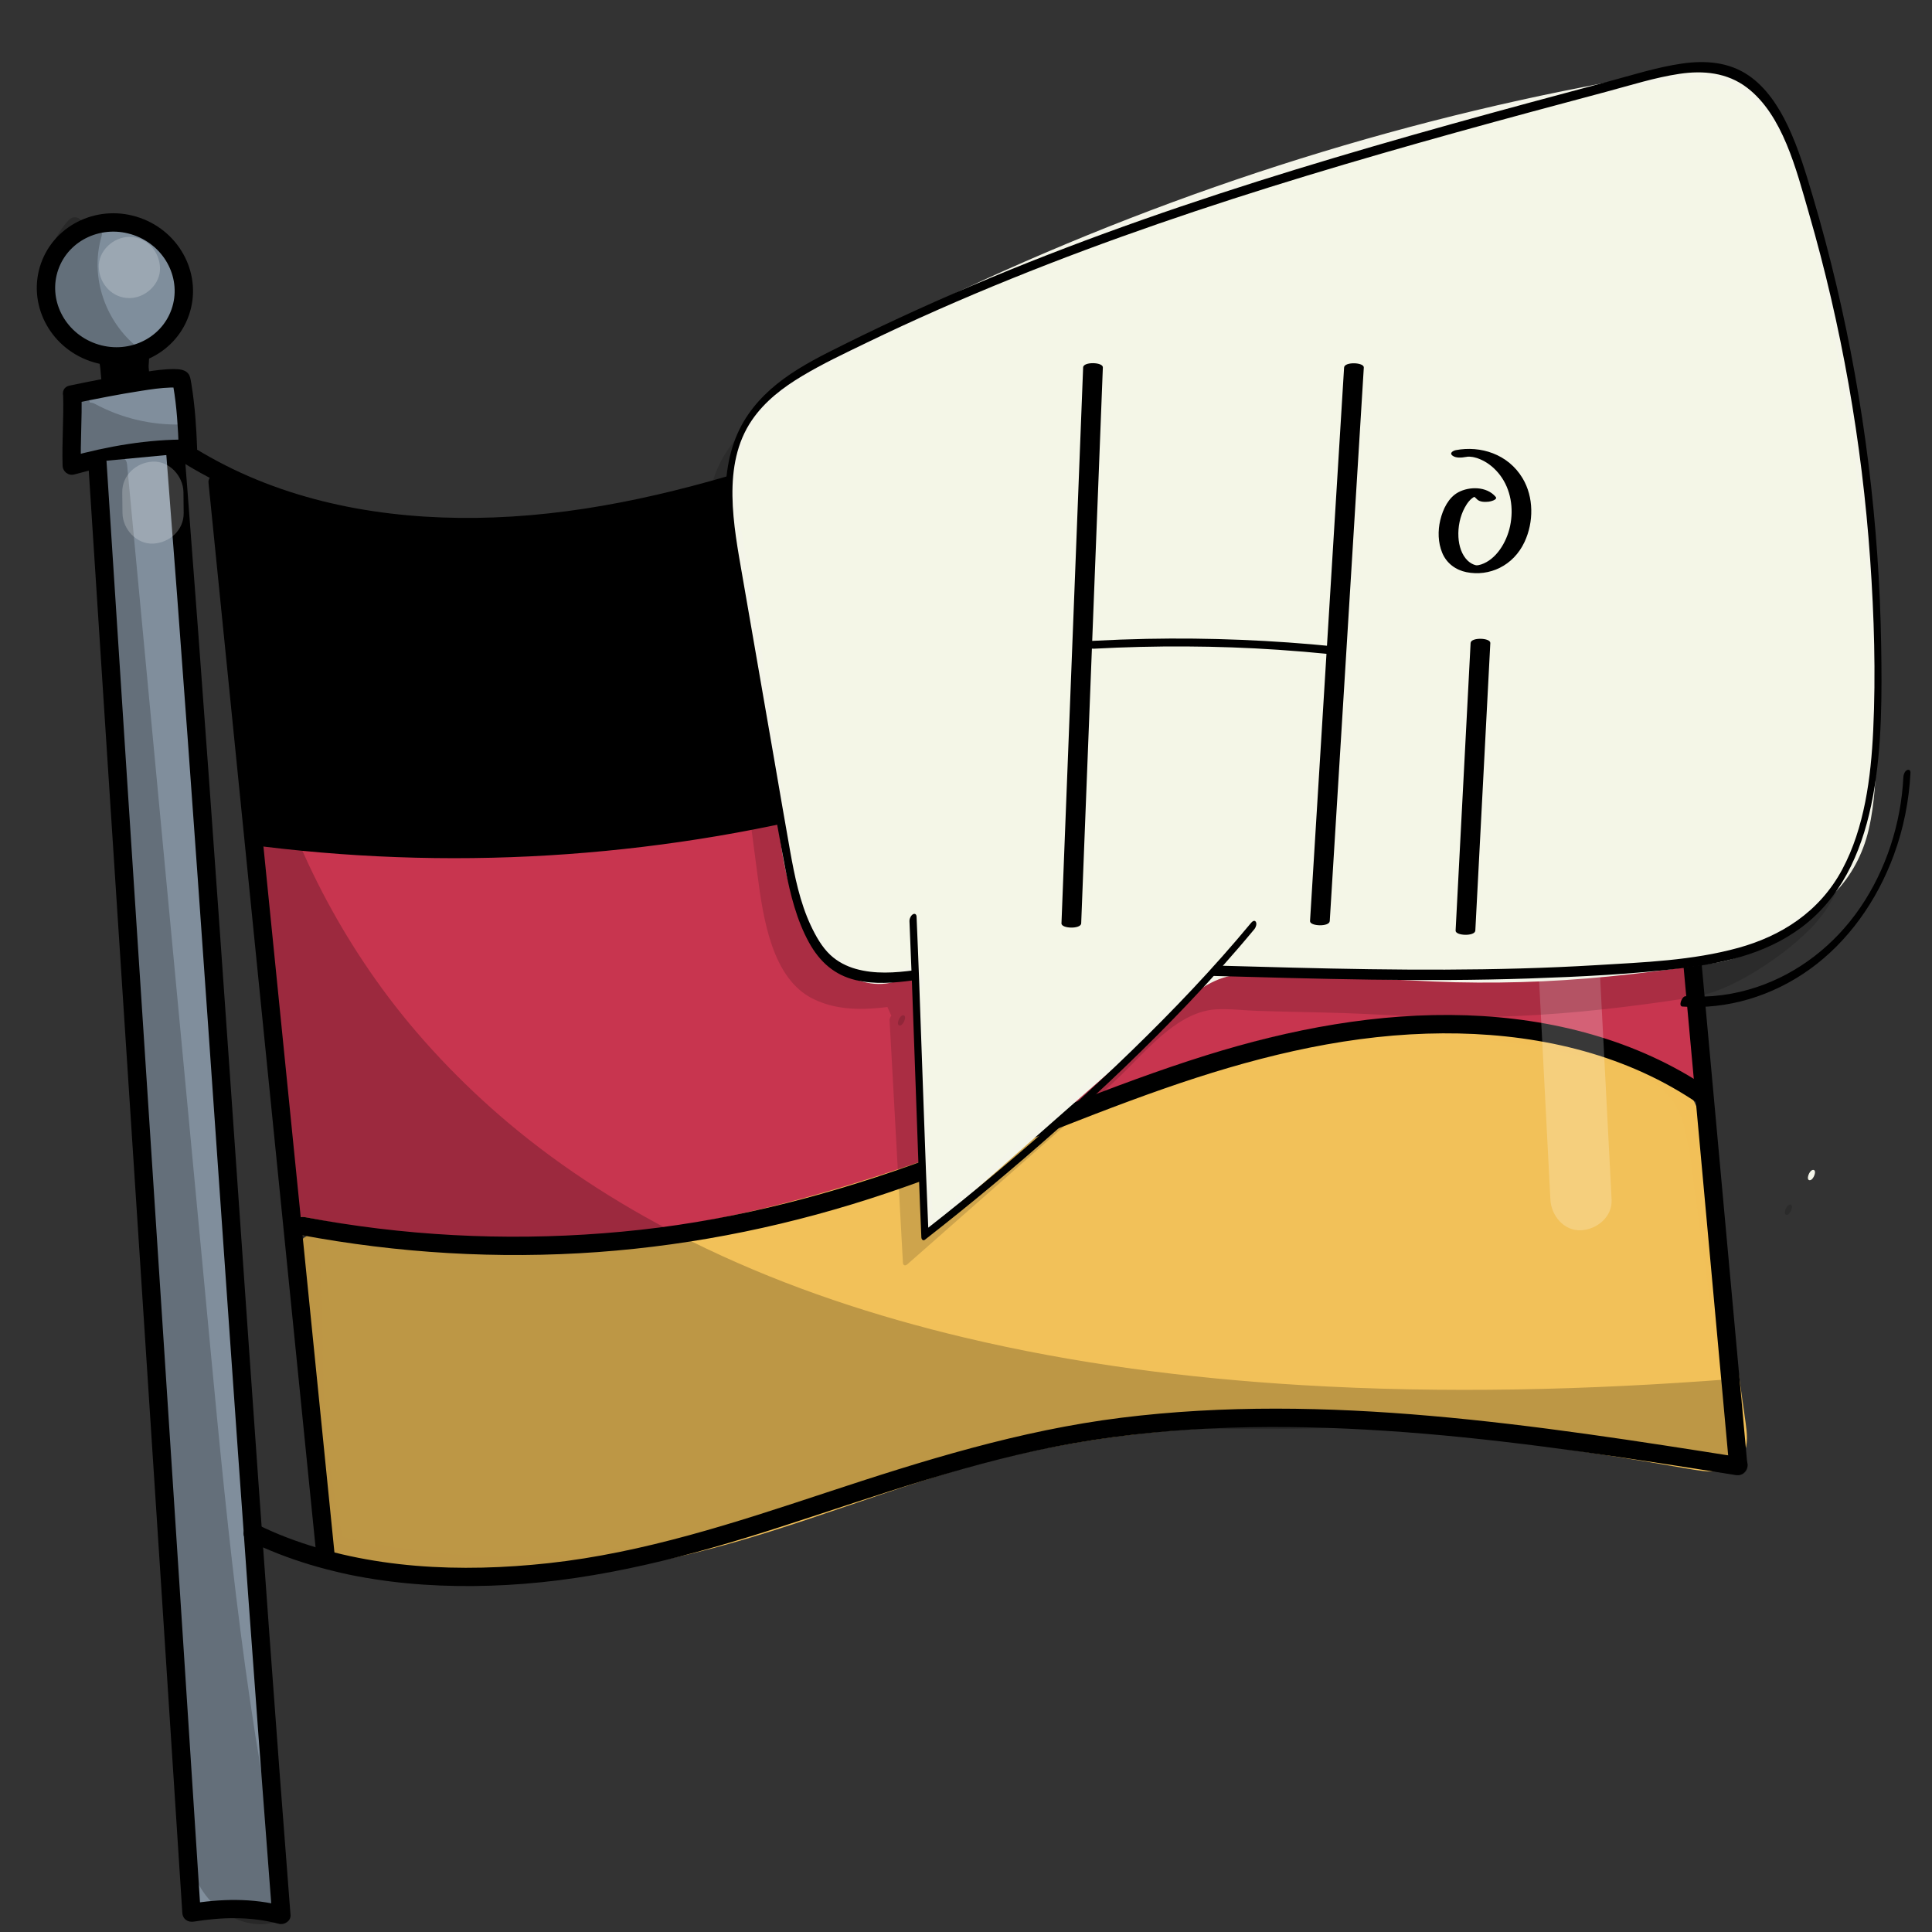 <?xml version="1.0" encoding="utf-8"?>
<!-- Generator: Adobe Adobe Illustrator 24.2.0, SVG Export Plug-In . SVG Version: 6.00 Build 0)  -->
<svg version="1.1" xmlns="http://www.w3.org/2000/svg" xmlns:xlink="http://www.w3.org/1999/xlink" x="0px" y="0px"
	 viewBox="0 0 1700.79 1700.79" style="enable-background:new 0 0 1700.79 1700.79;" xml:space="preserve">
<rect x="0" y="0" width="1700.79" height="1700.79" fill="#333333" stroke="none"/>
<style type="text/css">
	.st0{fill:#C8354F;}
	.st1{fill:#F2C159;}
	.st2{fill:#F2C058;}
	.st3{fill:#808E9C;}
	.st4{fill:#7F8E9C;stroke:#000000;stroke-width:16.166;stroke-miterlimit:10;}
	.st5{opacity:0.22;}
	.st6{fill:#FFFFFF;}
	.st7{opacity:0.149;}
	.st8{fill:#F4F5E9;}
	.st9{fill:#F4F6E7;}
</style>
<g id="Ebene_10">
</g>
<g id="Ebene_4">
</g>
<g id="Ebene_5">
</g>
<g id="Ebene_9">
</g>
<g id="Ebene_6">
</g>
<g id="Ebene_7">
	<g>
		<g>
			<path d="M204.87,432.16c7.41,90.17,14.83,180.34,22.24,270.52c0.75,9.08,1.83,18.94,8.18,25.66c6.6,6.99,16.98,8.57,26.5,9.63
				c187.2,20.98,377.76,4.4,556.68-48.44c105.18-31.07,206.56-74.54,314.28-96.4c107.72-21.86,226.26-19.98,322.79,35.37
				c-4.81-77.85-9.63-155.71-14.44-233.56c-0.99-16.05-2.24-32.9-11-46.61c-11.06-17.31-31.68-25.95-51.31-32.22
				c-128.44-41.02-267.49-24.94-396.23,9.2s-252.03,85.7-381.77,116.24s-270.76,38.75-395.52-12.7"/>
			<g>
				<path d="M196.78,432.16c4.52,55.01,9.05,110.03,13.57,165.04c2.24,27.3,4.49,54.6,6.73,81.9c1.67,20.28-0.8,49.83,20.5,60.93
					c9.62,5.01,20.7,5.67,31.29,6.8c13.37,1.43,26.77,2.67,40.18,3.72c26,2.04,52.06,3.35,78.14,3.95
					c52.05,1.2,104.18-0.46,156.05-4.98c103.73-9.03,206.19-29.45,305.47-60.79c98.42-31.06,194.69-70.74,296.51-89.82
					c90.68-16.99,189.38-16.94,275.11,20.86c10.65,4.69,21.02,9.96,31.13,15.71c5.06,2.88,12.55-0.7,12.16-6.98
					c-3.38-54.66-6.76-109.33-10.14-163.99c-1.67-27.02-2.6-54.21-5.16-81.17c-2.19-23.08-9.53-43.13-28.75-57.2
					c-17.86-13.07-40.93-19.08-62-24.65c-24.45-6.46-49.38-10.95-74.49-13.88c-50.81-5.93-102.25-4.83-153.02,0.94
					c-102.83,11.69-201.72,42.46-299.58,74.92c-97.97,32.5-196.11,66.73-298.26,83.62c-96.09,15.89-196.8,16.54-290.3-13.45
					c-11.67-3.74-23.16-7.97-34.5-12.61c-4.07-1.67-8.84,1.81-9.94,5.65c-1.33,4.62,1.63,8.3,5.65,9.94
					c89.89,36.81,189.03,43.37,284.82,32.78c100.42-11.1,197.16-40.75,292.73-72.35c96.83-32.02,193.54-66.09,294.21-84.16
					c98.61-17.7,201.93-20.08,298.44,9.96c18.76,5.84,40.47,13.36,50.91,31.36c5.84,10.07,7.42,21.94,8.3,33.36
					c1.02,13.21,1.68,26.45,2.5,39.67c3.33,53.83,6.66,107.67,9.99,161.5c0.82,13.25,1.64,26.5,2.46,39.75
					c4.05-2.33,8.11-4.65,12.16-6.98c-81.03-46.11-177-56.04-268.39-45.73c-100.13,11.29-195.08,46.37-289.9,78.59
					c-48.63,16.52-97.57,31.99-147.47,44.22c-50.05,12.26-100.8,21.81-151.91,28.41c-102.52,13.25-206.5,15.25-309.45,5.98
					c-11.89-1.07-24.01-1.79-35.78-3.79c-10.58-1.8-17.82-5.76-20.24-16.75c-2.63-11.97-2.52-24.88-3.52-37.07
					c-1.09-13.24-2.18-26.47-3.26-39.71c-4.49-54.6-8.98-109.2-13.47-163.8c-1.09-13.24-2.18-26.47-3.26-39.71
					C212.1,421.86,195.93,421.77,196.78,432.16L196.78,432.16z"/>
			</g>
		</g>
		<g>
			<path class="st0" d="M237.63,757.61c8.59,138.11,20.24,305.01,28.41,312.05c7.36,6.33,32.01,10.48,41.65,11.14
				c157.04,10.8,245.48,25.25,449.65-39.23c121.03-38.23,238.06-88.06,361.21-119.49c123.16-31.43,262.9-34.87,372.02,33.66
				c-12.89-88.61-14.94-271.88-34.74-299.53c-21.86-30.53-144.06-117.02-453.82-10.68c-106.63,36.61-214.26,52.9-324.56,77.7
				C532.1,755.92,400.7,765.4,237.5,745.53"/>
			<g>
				<path class="st0" d="M229.55,757.61c3.54,56.89,7.23,113.77,11.6,170.6c3.17,41.25,5.89,82.82,12.14,123.74
					c1.15,7.56,1.69,18.56,7.81,24.03c7.61,6.8,20.29,8.88,29.96,10.65c10.31,1.89,20.67,2.52,31.11,3.27
					c44.36,3.17,88.71,7.04,133.19,8.13c43.89,1.08,87.66-1.19,131.14-7.35c55.52-7.87,110.03-21.81,163.55-38.36
					c124.33-38.45,244.36-90.29,370.66-122.44c106.9-27.21,227.4-34.47,329.79,13.27c12.4,5.78,24.4,12.33,36,19.57
					c6.62,4.13,12.81-2.67,11.87-9.13c-6.91-47.89-9.15-96.5-12.6-144.72c-3.16-44.09-4.79-89.56-14.37-132.85
					c-2.26-10.21-5.19-20.07-11.93-28.22c-4.24-5.12-9.22-9.59-14.44-13.68c-18.05-14.17-39.08-24.06-60.78-31.29
					c-82.75-27.55-175.58-18.27-259.21-0.38c-33.63,7.2-66.84,16.32-99.6,26.8c-35.19,11.26-70,23.15-105.76,32.58
					c-72.11,19.01-145.56,32.23-218.42,47.91c-66.94,14.4-133.57,27.87-201.9,33.77c-68.79,5.94-137.98,5.44-206.76-0.36
					c-18.41-1.55-36.78-3.48-55.11-5.7c-4.37-0.53-8.04,4.09-8.08,8.08c-0.05,4.8,3.77,7.56,8.08,8.08
					c70.2,8.49,140.96,12.3,211.64,9.3c66.55-2.83,132.73-11.66,197.99-24.92c35.2-7.15,70.2-15.26,105.39-22.5
					c35.68-7.34,71.4-14.5,106.95-22.46c35.93-8.05,71.7-16.93,106.96-27.56c35.3-10.64,69.9-23.35,105.44-33.24
					c54.98-15.3,111.45-26.58,168.55-29.43c38.68-1.93,77.91-0.14,115.7,8.86c24.75,5.89,46.56,13.72,67.8,27.2
					c1.91,1.21,3.8,2.47,5.65,3.76c0.76,0.53,1.52,1.07,2.27,1.62c0.56,0.41,3.69,2.81,1.77,1.3c2.84,2.23,5.61,4.56,8.23,7.06
					c2.12,2.02,4.07,4.17,6,6.37c0.27,0.3,1.63,2.06,0.58,0.69c-1.04-1.36,0.24,0.28,0.44,0.62c0.52,0.87,1.07,1.71,1.57,2.59
					c0.19,0.33,0.33,0.68,0.51,1.01c1.03,2-0.11-0.45,0.42,0.91c5.36,13.64,7.26,28.9,9.17,43.33c3.04,23,4.95,46.15,6.75,69.27
					c3.87,49.76,6.45,99.66,11.66,149.31c1.09,10.42,2.35,20.81,3.84,31.18c3.96-3.04,7.92-6.09,11.87-9.13
					c-96.3-60.04-214.87-65.48-324.01-46.2c-60.34,10.66-119.26,29.18-177.23,48.69c-60.86,20.48-120.99,43.06-181.74,63.88
					c-100.96,34.59-204.32,63.91-311.66,66.75c-42.52,1.13-85-1.41-127.39-4.45c-22.67-1.63-45.53-2.59-68.12-4.99
					c-9.63-1.02-20.1-2.82-29.05-6.62c-1.2-0.51-2.62-1.56-3.69-1.86c-0.74-0.21,1.68,1.94,0.52,0.58
					c-0.01-0.01,0.53,2.03,0.06,0.05c-0.22-0.9-0.54-1.78-0.78-2.67c-3-11.46-4.04-23.32-5.37-35c-2.4-21.04-4.28-42.13-6.04-63.23
					c-4.58-54.67-8.27-109.42-11.79-164.17c-0.9-13.96-1.78-27.93-2.65-41.9C245.07,747.28,228.9,747.21,229.55,757.61
					L229.55,757.61z"/>
			</g>
		</g>
		<g>
			<path class="st1" d="M273.09,1095.88c6.56,88.48-4.42,147.75,21.81,263.76c90.89,22.22,186.19,24.86,277.28,7.68
				c106.01-20,204.61-66.03,309.14-92.07c198.43-49.42,409.29-24.95,612.66,10.92c10.7,1.89,23.36,3.22,30.67-4.52
				c6.5-6.89,5.57-17.73,4.24-27.2c-11.17-79.29-22.34-158.59-33.51-237.88c-2.61-18.55-5.59-38.01-16.99-53.16
				c-12.66-16.82-33.45-25.34-53.47-31.97c-120.06-39.76-249.56-32.65-367.34,8.21C921.11,987,788.22,1048.73,646.31,1078.1
				c-139.29,28.83-253.22,26.59-380.16,1.16"/>
			<g>
				<path class="st2" d="M265.01,1095.88c4.77,65.34,0.87,130.9,9.52,196.01c3.12,23.49,7.39,46.78,12.58,69.9
					c0.59,2.65,3.03,5.01,5.65,5.65c92.82,22.51,190.05,25.29,283.88,7.24c92.11-17.72,178.74-54.9,268.45-81.18
					c91.38-26.78,185.86-37.99,280.95-38c96.32,0,192.36,10.59,287.43,25.4c23.79,3.71,47.54,7.68,71.27,11.83
					c17.48,3.06,41.6,7.58,50.49-12.81c3.83-8.79,2.73-18.38,1.46-27.61c-1.71-12.39-3.49-24.78-5.24-37.17
					c-3.49-24.78-6.98-49.56-10.47-74.34c-3.49-24.78-6.98-49.56-10.47-74.34c-3.31-23.51-5.65-47.42-10.36-70.7
					c-4.17-20.58-13.06-38.85-30.09-51.69c-16.43-12.4-36.89-18.79-56.37-24.65c-88.58-26.64-183.27-28.58-273.72-10.58
					c-45.81,9.12-89.64,24.39-133.36,40.53c-44.34,16.36-88.35,33.62-132.61,50.21c-89.11,33.39-179.42,63.26-273.53,78.88
					c-88.61,14.71-178.78,16.4-267.78,4c-21.57-3.01-43.03-6.74-64.39-11c-10.16-2.03-14.51,13.55-4.3,15.59
					c85.61,17.07,172.68,24.3,259.82,17.14c92.69-7.61,183.15-29.41,271.1-59.11c87.67-29.61,173.02-65.57,260.36-96.09
					c85.48-29.86,176.49-42.72,266.72-32.17c22.64,2.65,45.12,6.9,67.2,12.56c20.32,5.21,41.66,10.8,60.26,20.73
					c8.31,4.44,16.14,9.98,22,17.46c6.44,8.22,9.88,18.32,12.2,28.37c5.1,22.03,7.05,45,10.2,67.38
					c6.86,48.73,13.73,97.47,20.59,146.2c1.69,11.98,3.37,23.95,5.06,35.93c1.16,8.27,4.86,20.68,0.66,28.62
					c-3.97,7.51-15.39,5.71-22.25,4.62c-11.68-1.85-23.31-4.07-34.97-6.04c-92.89-15.68-186.54-28.34-280.75-32.16
					c-92.9-3.77-186.56,1.31-277.59,21.04c-89.87,19.48-174.76,55.6-262.99,80.77c-44.72,12.76-90.24,22.18-136.63,25.96
					c-46.42,3.78-93.28,2.63-139.45-3.48c-23.05-3.05-45.9-7.46-68.49-12.94c1.88,1.88,3.76,3.76,5.65,5.65
					c-8.43-37.53-14.3-75.5-16.74-113.9c-1.97-30.98-1.83-62.02-2.42-93.05c-0.35-18.24-1.03-36.47-2.36-54.66
					C280.42,1085.56,264.25,1085.48,265.01,1095.88L265.01,1095.88z"/>
			</g>
		</g>
		<g>
			<path class="st3" d="M63.65,347.57c0.5,14.71-0.96,47.61-0.46,62.32c33.16-9.1,65.77-15.31,102.29-14.86
				c-1.4-40.83-5.87-60.8-5.87-60.8s0.72-7.15-96.26,13.02"/>
			<g>
				<path d="M55.56,347.57c0.64,20.77-1.1,41.55-0.46,62.32c0.16,5.23,5.04,9.21,10.23,7.79c32.81-8.96,66.04-14.88,100.14-14.57
					c4.26,0.04,8.24-3.74,8.08-8.08c-0.68-18.95-1.98-37.95-5.01-56.68c-0.25-1.57-0.5-3.14-0.83-4.7c-0.2-0.99-0.67-3.71-0.03,0.58
					c-0.36-2.39-0.76-4.24-2.57-6.01c-3.02-2.96-7.62-3.23-11.59-3.29c-8.59-0.12-17.26,1.22-25.74,2.4
					c-22.35,3.11-44.52,7.56-66.6,12.14c-10.18,2.11-5.87,17.7,4.3,15.59c19.55-4.06,39.15-7.95,58.89-11
					c8.66-1.34,16.81-2.62,26.32-2.92c1.92-0.06,3.84,0.16,5.74,0.11c1.4-0.03-2.57-0.66-0.47-0.03c1.35,0.41,0.46,0.31-0.95-0.49
					c-2.09-1.18-2.48-3.56-3.49-6.49c0.6,1.74,0.73,4.33,1.05,6.16c3.01,17.22,4.16,36.26,4.82,54.64c2.69-2.69,5.39-5.39,8.08-8.08
					c-35.46-0.32-70.32,5.83-104.44,15.15c3.41,2.6,6.82,5.2,10.23,7.79c-0.64-20.77,1.1-41.55,0.46-62.32
					C71.41,337.19,55.24,337.15,55.56,347.57L55.56,347.57z"/>
			</g>
		</g>
		<g>
			<path class="st3" d="M85.71,406.34c27.24,423.33,55.64,854.18,82.88,1277.51c26.8-4.36,49.92-5.91,79.1,1.96
				c-33.09-422.61-60.12-863.36-93.21-1285.97"/>
			<g>
				<path d="M77.62,406.34c10.7,166.32,21.51,332.64,32.33,498.95c10.81,165.97,21.63,331.95,32.4,497.92
					c6.07,93.54,12.12,187.09,18.14,280.63c0.36,5.66,4.85,8.66,10.23,7.79c25.28-4.06,49.88-4.58,74.8,1.96
					c4.74,1.24,10.65-2.43,10.23-7.79c-6.49-82.89-12.7-165.8-18.74-248.73c-6.13-84.16-12.09-168.33-17.98-252.5
					c-5.89-84.05-11.71-168.11-17.59-252.16c-5.86-83.82-11.76-167.65-17.82-251.46c-6.04-83.47-12.23-166.93-18.69-250.38
					c-0.79-10.25-1.59-20.5-2.39-30.74c-0.81-10.3-16.98-10.39-16.17,0c6.49,82.89,12.7,165.8,18.74,248.73
					c6.13,84.16,12.09,168.33,17.98,252.5c5.89,84.05,11.71,168.11,17.59,252.16c5.86,83.82,11.76,167.65,17.82,251.46
					c6.04,83.47,12.23,166.93,18.69,250.38c0.79,10.25,1.59,20.5,2.39,30.74c3.41-2.6,6.82-5.2,10.23-7.79
					c-27.85-7.31-55.19-6.49-83.39-1.96c3.41,2.6,6.82,5.2,10.23,7.79c-10.7-166.32-21.51-332.64-32.33-498.95
					c-10.81-165.97-21.63-331.95-32.4-497.92c-6.07-93.54-12.12-187.09-18.14-280.63C93.12,396.01,76.95,395.93,77.62,406.34
					L77.62,406.34z"/>
			</g>
		</g>
		<g>
			<g>
				<path d="M86.69,315.87c2.66,8.47,1.42,17.7,4.09,26.2c3.1,9.89,18.71,5.67,15.59-4.3c-2.66-8.47-1.42-17.7-4.09-26.2
					C99.18,301.68,83.57,305.9,86.69,315.87L86.69,315.87z"/>
			</g>
		</g>
		<g>
			<g>
				<path d="M114.84,312.63c0.34,2.08,0.19,4.45-0.05,6.83c-0.35,3.37,0.11,6.64,0.66,9.97c0.71,4.31,6.05,6.72,9.94,5.65
					c4.57-1.26,6.36-5.62,5.65-9.94c-0.34-2.08-0.19-4.45,0.05-6.83c0.35-3.37-0.11-6.64-0.66-9.97c-0.71-4.31-6.05-6.72-9.94-5.65
					C115.91,303.94,114.12,308.3,114.84,312.63L114.84,312.63z"/>
			</g>
		</g>
		<g>
			<g>
				<path d="M163.65,408.81c69.91,42.43,151.13,61.19,232.36,63.16c84.13,2.04,167.56-13.32,248.03-36.89
					c89-26.06,174.95-61.14,262.66-91.05c82.29-28.06,166.6-51.37,253.65-57.7c82.28-5.98,167.3,2.55,243.13,36.77
					c9.41,4.25,18.63,8.88,27.69,13.82c9.14,4.99,17.3-8.97,8.16-13.96c-73.16-39.92-156.53-55.6-239.35-54.52
					c-85.72,1.11-169.97,19.38-251.49,44.88c-88.48,27.68-174.33,62.99-262.44,91.77c-81.48,26.62-165.13,47.22-251.11,50.42
					c-80.93,3.02-163.79-8.98-236.6-45.9c-9.03-4.58-17.86-9.53-26.52-14.78C162.89,389.44,154.76,403.41,163.65,408.81
					L163.65,408.81z"/>
			</g>
		</g>
		<g>
			<g>
				<path d="M218.52,1356.18c70.16,34.36,150.25,43.32,227.51,39.12c82.9-4.51,162.48-25.78,241.14-51.16
					c85.42-27.56,170.12-58.38,258.84-73.76c90.09-15.62,182.17-16.79,273.23-10.84c92.36,6.03,184.03,19.42,275.41,33.72
					c11.23,1.76,22.45,3.53,33.68,5.3c10.18,1.61,14.56-13.97,4.3-15.59c-90.73-14.34-181.59-28.54-273.14-36.53
					c-90.58-7.9-182.09-9.64-272.47,1.64c-89.38,11.15-174.56,37.74-259.78,65.92c-79.91,26.42-160.37,52.96-244.43,62.11
					c-76.96,8.38-157.66,5.2-230.61-22.74c-8.68-3.32-17.16-7.07-25.51-11.16C217.37,1337.67,209.17,1351.6,218.52,1356.18
					L218.52,1356.18z"/>
			</g>
		</g>
		<g>
			<g>
				<path d="M1434.92,334.63c11.33,124.12,22.67,248.24,34,372.36c11.27,123.46,22.54,246.91,33.82,370.37
					c6.36,69.69,12.73,139.39,19.09,209.08c0.4,4.35,3.43,8.08,8.08,8.08c4.06,0,8.48-3.71,8.08-8.08
					c-11.33-124.12-22.67-248.24-34-372.36c-11.27-123.46-22.54-246.91-33.82-370.37c-6.36-69.69-12.73-139.39-19.09-209.08
					c-0.4-4.35-3.43-8.08-8.08-8.08C1438.94,326.55,1434.52,330.26,1434.92,334.63L1434.92,334.63z"/>
			</g>
		</g>
		<g>
			<g>
				<path d="M183.54,424.82c12.41,123.37,24.81,246.75,37.22,370.12c12.34,122.71,24.68,245.42,37.02,368.13
					c6.94,68.98,13.87,137.97,20.81,206.95c0.44,4.34,3.4,8.08,8.08,8.08c4.03,0,8.52-3.71,8.08-8.08
					c-12.41-123.37-24.81-246.75-37.22-370.12c-12.34-122.71-24.68-245.42-37.02-368.13c-6.94-68.98-13.87-137.97-20.81-206.95
					c-0.44-4.34-3.4-8.08-8.08-8.08C187.59,416.73,183.1,420.45,183.54,424.82L183.54,424.82z"/>
			</g>
		</g>
		<g>
			<g>
				<path d="M232.93,745.36c88.44,10.73,177.84,12.97,266.7,6.53c88.74-6.43,176.92-21.29,262.76-44.69
					c85.19-23.23,166.29-57.67,249.56-86.58c41.46-14.39,83.61-27.12,126.76-35.42c34.81-6.7,70.28-9.08,105.69-7.54
					c70.51,3.06,143.21,21.31,201.59,62.23c6.97,4.89,13.65,10.13,20.08,15.71c7.83,6.78,19.31-4.61,11.43-11.43
					c-54.81-47.47-126.18-71.28-197.31-79.77c-35.74-4.26-72.03-4.53-107.81-0.56c-41.19,4.57-81.66,14.75-121.21,26.9
					c-85.24,26.2-166.85,62.82-252.1,89c-85.45,26.25-173.54,43.97-262.49,52.82c-89.73,8.93-180.34,9.05-270.09,0.32
					c-11.2-1.09-22.38-2.33-33.55-3.68c-4.37-0.53-8.04,4.1-8.08,8.08C224.8,742.08,228.62,744.84,232.93,745.36L232.93,745.36z"/>
			</g>
		</g>
		<g>
			<g>
				<path d="M264,1087.06c86.27,16.22,174.51,21.5,262.08,15.18c87.07-6.29,172.58-24.16,255.24-52.1
					c82.24-27.8,161.62-63.25,243.57-91.85c74.74-26.08,151.78-45.89,231.26-48.35c74.2-2.29,150.15,10.24,215.44,47.01
					c8.06,4.54,15.91,9.43,23.57,14.61c8.64,5.84,16.74-8.16,8.16-13.96c-62.58-42.26-137.4-61.29-212.28-63.8
					c-77.89-2.61-155.2,12.11-229.29,35.25c-82.89,25.9-162.41,61.08-243.84,91.02c-82.24,30.24-166.59,52.89-253.84,62.52
					c-87.59,9.67-176.6,7.95-263.69-5.6c-10.73-1.67-21.42-3.53-32.09-5.53C258.13,1069.56,253.77,1085.14,264,1087.06L264,1087.06z
					"/>
			</g>
		</g>
		
			<ellipse transform="matrix(0.333 -0.943 0.943 0.333 -172.859 265.303)" class="st4" cx="101.14" cy="254.86" rx="58.7" ry="60.91"/>
		<g>
			<g>
				<path d="M109.12,333.68c2.07-0.39,4.15-0.77,6.22-1.16c1.89-0.35,3.89-2.11,4.83-3.71c1.01-1.73,1.44-4.29,0.81-6.23
					c-0.63-1.96-1.84-3.84-3.71-4.83c-2.01-1.06-3.99-1.23-6.23-0.81c-2.07,0.39-4.15,0.77-6.22,1.16
					c-1.89,0.35-3.89,2.11-4.83,3.71c-1.01,1.73-1.44,4.29-0.81,6.23c0.63,1.96,1.84,3.84,3.71,4.83
					C104.9,333.93,106.88,334.1,109.12,333.68L109.12,333.68z"/>
			</g>
		</g>
		<g class="st5">
			<path d="M202.39,427.6c0,0-116.87,905.7,1321.64,794.54c4.54,21.81-0.02,44.53,6.44,68.63
				c-132.47-22.04-224.41-46.33-341.43-41.9s-242.81-10.18-350.94,32.15c-206.02,80.66-384.27,93.86-449.97,102
				c-20.47,2.54-85.1-0.11-101.47-13.01c-17-13.4,53.85,148.93-95.05-945.21"/>
			<g>
				<path d="M194.31,427.6c-1.04,8.07-1.45,16.24-1.8,24.36c-0.94,21.85-0.51,43.77,0.92,65.59c2.15,32.76,6.6,65.42,13.23,97.57
					c8.14,39.52,19.68,78.34,34.59,115.83c17.47,43.9,39.33,85.99,65.61,125.26c30.32,45.31,66.19,86.86,106.38,123.68
					c46.89,42.95,99.43,79.6,155.17,110.1c67.91,37.16,140.54,65.47,214.85,86.93c91.79,26.51,186.39,42.68,281.38,52.14
					c119.56,11.91,240.07,13,360.02,7.36c33.15-1.56,66.27-3.65,99.36-6.2c-2.6-1.98-5.2-3.96-7.79-5.93
					c4.39,22.71,0.72,45.99,6.44,68.63c3.31-3.31,6.63-6.63,9.94-9.94c-70.62-11.78-140.77-26.88-211.85-35.81
					c-33.1-4.16-66.41-6.71-99.78-6.89c-36.09-0.2-72.19,1.56-108.3,1.49c-72.96-0.15-146.97-1.57-218.66,14.1
					c-37.08,8.11-71.63,23.13-107.33,35.59c-34.74,12.13-69.94,22.92-105.49,32.41c-96.52,25.78-195.48,41.43-294.84,51.26
					c-22.28,2.2-46.01,0.6-68.02-3.16c-9.19-1.57-18.97-3.31-26.93-8.43c2.33,1.5-0.62-0.57-1.51-1.07
					c-4.42-2.49-10.17-1.55-12.87,3c-5.1,8.6,5.89,19.28,13.72,11.56c5.3-5.22,5.15-15.95,5.64-22.64
					c1.55-21.33,0.7-42.9-0.17-64.23c-1.88-46.3-5.57-92.53-9.64-138.67c-7.16-81.03-15.93-161.91-25.26-242.71
					c-14.37-124.55-30.23-248.93-46.74-373.22c-5-37.64-10.07-75.27-15.18-112.89c-0.59-4.36-6.13-6.65-9.94-5.65
					c-4.68,1.23-6.23,5.64-5.65,9.94c18.2,133.77,35.75,267.62,51.89,401.65c10.76,89.35,20.96,178.77,29.65,268.34
					c5.21,53.68,9.99,107.44,13.12,161.29c1.59,27.38,3,54.89,2.37,82.33c-0.15,6.47-0.48,12.93-1.11,19.37
					c-0.05,0.49-0.13,0.98-0.17,1.47c-0.19,2.04,0.47-2.52,0.06-0.42c-0.17,0.84-0.26,1.7-0.42,2.54c-0.23,1.17-0.68,2.34-0.87,3.51
					c-0.34,2.09,1.35-2.09-0.05-0.05c1.31-1.91,3.24-3.49,6.2-3.47c2.92,0.02,5.42,1.83,6.46,3.55c0.61,1.01,0.96,3,0.95,3.21
					c-0.11,4.2-4.08,7.8-9.03,6.67c1.54,0.35-2.88-0.78-0.44-0.08c-2.35-0.67-1.76-1.16,0.85,0.64c1.49,1.03,3.05,1.87,4.68,2.65
					c4.58,2.18,9.45,3.74,14.36,4.98c12.05,3.04,24.55,4.51,36.91,5.56c36.06,3.04,71.22-1.97,106.96-6.27
					c51.56-6.2,102.9-14.14,153.76-24.7c68.95-14.31,136.97-33.18,203.25-57c34.61-12.44,68.05-26.03,104.3-33.17
					c35.02-6.9,70.71-9.66,106.34-10.86c36.15-1.22,72.32-0.76,108.48-0.75c35.13,0.01,70.27-1.95,105.39-1.44
					c65.2,0.95,129.5,11.39,193.52,22.98c35.68,6.46,71.33,13.11,107.1,19.07c5.99,1,11.56-3.53,9.94-9.94
					c-5.69-22.51-2.05-45.92-6.44-68.63c-0.63-3.23-4.49-6.19-7.79-5.93c-125.84,9.68-252.39,12.83-378.43,5.27
					c-99.78-5.99-199.34-18.74-296.66-41.87c-78-18.54-154.69-43.72-227.12-78.28c-59.03-28.17-115.67-62.66-166.16-103.9
					c-42.47-34.69-82.29-75.56-114.44-118.43c-28.98-38.64-53.64-80.46-73.49-124.49c-8.29-18.4-16.03-38-23.02-58.62
					c-6.43-18.95-12.02-38.19-16.78-57.62c-4.32-17.64-7.95-35.44-10.89-53.36c-0.68-4.12-1.32-8.25-1.92-12.38
					c-0.28-1.93-0.55-3.86-0.82-5.8c-0.37-2.67,0.04,0.32-0.17-1.24c-0.15-1.12-0.29-2.24-0.44-3.35
					c-0.97-7.6-1.82-15.21-2.54-22.84c-2.3-24.36-3.36-48.86-2.86-73.33c0.23-11.63,1.4-23.14,1.99-34.73c0.03-0.5,0.11-1,0.17-1.49
					C211.8,417.31,195.62,417.41,194.31,427.6L194.31,427.6z"/>
			</g>
		</g>
		<g class="st5">
			<path d="M81.55,206.15c-11.24,37.14,2.91,81,34.08,105.64c-25.89-0.53-51.08-17.31-61.52-40.97s-5.51-52.86,12.02-71.29"/>
			<g>
				<path d="M73.76,204c-11.92,40.63,3.25,87.06,36.16,113.5c1.91-4.6,3.81-9.2,5.72-13.8c-22.76-0.74-44.35-14.94-53.93-35.64
					c-9.48-20.49-5.13-46.36,10.15-62.83c7.07-7.62-4.34-19.08-11.43-11.43c-20.09,21.66-25.37,54.13-13.28,81.09
					c11.88,26.48,39.75,44.05,68.49,44.97c6.55,0.21,11.28-9.33,5.72-13.8c-28.63-23.01-42.45-62.18-32-97.78
					C92.28,198.29,76.68,194.02,73.76,204L73.76,204z"/>
			</g>
		</g>
		<g class="st5">
			<path d="M79.34,362.46c24.66,13.51,52.95,20.26,80.82,19.3c-23.46,4.06-46.91,8.13-70.37,12.19c-4.51,0.78-9.28,1.54-13.64-0.04
				c-6.82-2.48-10.58-10.2-10.58-17.33c0-7.13,2.94-13.83,5.84-20.29"/>
			<g>
				<path d="M75.26,369.44c26.02,14.06,55.31,21.25,84.9,20.4c-0.72-5.29-1.43-10.58-2.15-15.88c-20.52,3.56-41.05,7.11-61.57,10.67
					c-6.31,1.09-17.05,5.3-21.15-1.72c-4.11-7.02,0.16-15.93,3.11-22.54c1.78-3.98,1.16-8.69-2.9-11.06
					c-3.45-2.02-9.27-1.11-11.06,2.9c-4.62,10.37-9.29,21.77-5.57,33.2c3.59,11.05,13.14,18.18,24.91,17.43
					c12.82-0.81,25.81-4.16,38.46-6.35c13.36-2.31,26.71-4.63,40.07-6.94c9.03-1.56,6.85-16.14-2.15-15.88
					c-26.78,0.77-53.16-5.45-76.74-18.19C74.26,350.53,66.09,364.49,75.26,369.44L75.26,369.44z"/>
			</g>
		</g>
		<g class="st5">
			<path d="M103.77,408.75c24.1,255.69,48.21,511.37,72.31,767.06c15.98,169.51,32.04,339.57,69.72,506.18
				c-20.91,10.96-48.56-2.48-61.32-22.75c-12.76-20.27-14.52-45.03-15.93-68.65c-23.51-394.67-47.02-789.35-70.54-1184.02"/>
			<g>
				<path d="M95.69,408.75c15.83,167.93,31.66,335.85,47.49,503.78c7.88,83.54,15.75,167.08,23.63,250.62
					c7.73,82,15.35,164.03,25.3,245.8c11.24,92.35,25.43,184.4,45.89,275.19c1.24-3.04,2.48-6.09,3.71-9.13
					c-13.24,6.52-29.19,0.82-39.85-8.12c-13.72-11.52-19.52-28.9-22.39-46.05c-3.28-19.56-3.42-39.76-4.59-59.52
					c-1.31-22.07-2.63-44.14-3.94-66.2c-5.23-87.85-10.47-175.69-15.7-263.54c-5.26-88.27-10.52-176.54-15.78-264.81
					c-5.23-87.85-10.47-175.69-15.7-263.54c-5.23-87.85-10.47-175.69-15.7-263.54c-0.66-11.03-1.31-22.07-1.97-33.1
					c-0.62-10.34-16.79-10.41-16.17,0c5.41,90.82,10.82,181.63,16.23,272.45c5.39,90.39,10.77,180.79,16.16,271.18
					s10.77,180.79,16.16,271.18c5.41,90.82,10.82,181.63,16.23,272.45c1.34,22.49,2.68,44.98,4.02,67.48
					c1.24,20.89,1.67,42.05,5,62.75c2.86,17.81,9.04,35.88,21.53,49.31c10.75,11.55,25.96,19.65,41.84,20.55
					c7.99,0.45,15.65-1.44,22.79-4.95c3.29-1.62,4.46-5.81,3.71-9.13c-36.27-160.89-52.55-325.22-68.02-489.14
					c-15.76-166.98-31.48-333.96-47.22-500.94c-8.83-93.67-17.66-187.34-26.49-281C110.88,398.49,94.71,398.38,95.69,408.75
					L95.69,408.75z"/>
			</g>
		</g>
		<g class="st5">
			<g>
				<path class="st6" d="M1331.61,411.82c4.32,83.78,8.65,167.55,12.97,251.33s8.65,167.55,12.97,251.33
					c2.44,47.21,4.87,94.41,7.31,141.62c0.73,14.05,11.87,27.62,26.94,26.94c13.98-0.63,27.72-11.87,26.94-26.94
					c-4.32-83.78-8.65-167.55-12.97-251.33s-8.65-167.55-12.97-251.33c-2.44-47.21-4.87-94.41-7.31-141.62
					c-0.73-14.05-11.87-27.62-26.94-26.94C1344.58,385.5,1330.84,396.74,1331.61,411.82L1331.61,411.82z"/>
			</g>
		</g>
		<g class="st5">
			<g>
				<path class="st6" d="M113.91,262.41c14.09,0,27.6-12.39,26.94-26.94c-0.65-14.6-11.84-26.94-26.94-26.94
					c-14.09,0-27.6,12.39-26.94,26.94C87.62,250.07,98.81,262.41,113.91,262.41L113.91,262.41z"/>
			</g>
		</g>
		<g class="st5">
			<g>
				<path class="st6" d="M107.62,433.32c0.07,6.1,0.13,12.2,0.2,18.3c0.15,14.09,12.28,27.6,26.94,26.94
					c14.47-0.65,27.11-11.84,26.94-26.94c-0.07-6.1-0.13-12.2-0.2-18.3c-0.15-14.09-12.28-27.6-26.94-26.94
					C120.09,407.03,107.45,418.22,107.62,433.32L107.62,433.32z"/>
			</g>
		</g>
	</g>
	<g>
		<g id="Ebene_3_1_">
			<g class="st7">
				<g>
					<path d="M792.12,902.82c3.38,0,6.7-9.1,2.99-9.1C791.73,893.73,788.41,902.82,792.12,902.82L792.12,902.82z"/>
				</g>
			</g>
			<g class="st7">
				<path d="M786.25,896.17c3.91,71.1,7.83,142.2,11.74,213.3c58.38-51.43,116.77-102.85,175.15-154.28
					c32.55-28.67,63.28-73.71,105.48-71.19c43.74,2.63,94.51,2.13,136.3,4.63c100.7,6.04,179.35,0.03,279.25-15.61
					c30.57-4.79,77.5-36.71,100.32-60.51c27.79-28.98,30.83-60.66,33.46-103.6c10.23-166.5-15.24-333.63-55.03-494.19
					c-9.87-39.82-23.03-82.97-54.25-103.8c-27.65-18.44-62.09-14.28-93.73-8.88c-251.03,42.83-496.53,128.08-726.08,252.12
					c-25.33,13.69-52.18,29.75-64.63,58.48c-9.83,22.69-11.54,49.77-7.08,74.58c18.95,105.47,29.14,175.17,43.45,285.87
					c4.04,31.25,14.28,80.24,37.96,96.43c23.17,15.83,49.35,15.64,74.96,12.33c2.14,4.78,4.28,9.56,6.41,14.34"/>
				<g>
					<path d="M783.12,898.16c3.91,71.1,7.83,142.2,11.74,213.3c0.16,2.95,2.26,2.98,3.98,1.47
						c44.71-39.38,89.42-78.76,134.13-118.14c19.81-17.45,40.1-34.33,58.88-53.22c15.48-15.58,30.76-32.32,49.21-43.26
						c9.17-5.44,19.24-9.2,29.61-9.77c11.99-0.66,24.27,0.96,36.28,1.36c25.3,0.85,50.6,1.13,75.9,1.94
						c25.51,0.82,50.98,2.68,76.5,3.3c25.48,0.62,50.97,0.41,76.43-0.72c50.81-2.25,101.42-8.26,151.8-16.02
						c19.85-3.06,38-11.25,55.66-21.91c17.65-10.65,34.89-23.25,49.94-38.32c14.76-14.79,25.55-33.2,30.97-54.85
						c5.79-23.15,6.62-47.89,7.77-71.81c3.01-62.29,1.11-124.84-4.58-186.86c-5.6-61.09-14.8-121.7-26.58-181.61
						c-5.94-30.18-12.53-60.19-19.66-90.03c-5.94-24.88-11.73-50.07-21.34-73.5c-8.47-20.65-20.4-40-37.68-52.04
						c-19.99-13.93-44.06-15.83-66.87-13.91c-24.97,2.11-49.83,7.43-74.51,12.14c-25.95,4.97-51.84,10.38-77.64,16.25
						c-102.61,23.33-203.99,53.77-303.41,91.06c-99.1,37.17-196.28,81.13-290.78,131.64c-19.55,10.44-39.76,20.76-56.27,37.01
						c-16.66,16.4-26.74,38.62-29.81,63.5c-3.53,28.54,3.41,56.26,8.23,84.05c4.53,26.14,8.88,52.32,12.98,78.54
						c8.4,53.72,15.71,107.65,22.72,161.63c5.16,39.77,13.02,92.17,49.09,109.96c21.18,10.45,44.49,9.83,66.97,6.99
						c-0.65-0.24-1.3-0.48-1.96-0.72c2.14,4.78,4.28,9.56,6.41,14.34c1.64,3.67,6.93-4.04,5.38-7.51
						c-2.14-4.78-4.28-9.56-6.41-14.34c-0.37-0.83-1.31-0.8-1.96-0.72c-24.07,3.04-49.41,3.14-71.2-10.65
						c-16.22-10.26-24.54-30.88-30.14-50.21c-6.24-21.52-8.95-43.82-11.88-66.16c-3.55-27.14-7.18-54.27-11.02-81.36
						c-7.23-51.07-15.32-101.97-24.18-152.7c-4.92-28.18-11.34-55.8-4.99-84.45c5.65-25.49,20.59-43.27,39.77-56.65
						c19.6-13.67,41.15-23.96,62-34.82c23.11-12.03,46.37-23.66,69.78-34.9c47.69-22.91,95.99-44.15,144.79-63.74
						c95.81-38.46,193.58-70.5,292.65-95.91c50.14-12.86,100.61-24.01,151.33-33.44c24.09-4.48,48.55-9.95,73.02-10.38
						c22.6-0.39,45.2,4.81,62.93,21.74c15.7,14.99,25.58,36.65,32.74,58.19c8.33,25.06,14.03,51.35,19.99,77.24
						c13.51,58.76,24.88,118.2,33.1,178.24c8.2,59.88,13.22,120.39,14.04,181.01c0.41,30.46-0.25,60.94-2.08,91.34
						c-1.37,22.6-2.6,46.17-10.65,67.19c-7.75,20.25-22.18,34.93-37.55,47.59c-16.83,13.87-35.2,26.01-54.43,34.93
						c-20.38,9.46-42.02,11.4-63.68,14.41c-25.25,3.5-50.54,6.46-75.91,8.58c-49.5,4.14-99.14,4.85-148.72,2.51
						c-48.98-2.31-98.02-2.64-146.98-5.19c-10.21-0.53-19.92-0.58-29.83,2.73c-8.79,2.94-17.09,7.63-24.82,13.22
						c-17.2,12.43-31.87,28.72-47.21,43.86c-19.24,18.99-40.05,36.04-60.18,53.77c-21.57,19-43.13,37.99-64.7,56.98
						c-21.04,18.53-42.08,37.07-63.12,55.6c1.33,0.49,2.66,0.98,3.98,1.47c-3.91-71.1-7.83-142.2-11.74-213.3
						C789.06,888.3,782.91,894.34,783.12,898.16L783.12,898.16z"/>
				</g>
			</g>
			<g class="st7">
				<g>
					<path d="M1572.9,1069.48c3.38,0,6.7-9.1,2.99-9.1C1572.51,1060.39,1569.19,1069.48,1572.9,1069.48L1572.9,1069.48z"/>
				</g>
			</g>
		</g>
		<g id="Ebene_3_Kopie">
			<g>
				<g>
					<path class="st8" d="M812.39,872.33c3.38,0,6.7-9.1,2.99-9.1C811.99,863.23,808.68,872.33,812.39,872.33L812.39,872.33z"/>
				</g>
			</g>
			<g>
				<path class="st9" d="M806.52,865.67c3.91,71.1,7.83,142.2,11.74,213.3c58.38-51.43,116.77-102.85,175.15-154.28
					c32.55-28.67,63.28-73.71,105.48-71.19c43.74,2.63,94.51,2.13,136.3,4.63c100.7,6.04,179.35,0.03,279.25-15.61
					c30.57-4.79,77.5-36.71,100.32-60.51c27.79-28.98,30.83-60.66,33.46-103.6c10.23-166.5-15.24-333.63-55.03-494.19
					c-9.87-39.82-23.03-82.97-54.25-103.8c-27.65-18.44-62.09-14.28-93.73-8.88c-251.03,42.83-496.53,128.08-726.08,252.12
					c-25.33,13.69-52.18,29.74-64.63,58.48c-9.83,22.69-11.54,49.77-7.08,74.58c18.95,105.47,29.14,175.17,43.45,285.87
					c4.04,31.25,18.41,74.15,37.96,96.43c19.55,22.27,53.11,31.61,74.96,12.33c2.14,4.78,4.28,9.56,6.41,14.34"/>
				<g>
					<path class="st8" d="M803.39,867.66c3.91,71.1,7.83,142.2,11.74,213.3c0.16,2.95,2.26,2.98,3.98,1.47
						c44.71-39.38,89.42-78.76,134.13-118.14c20.21-17.8,40.86-35.04,60-54.34c15.44-15.57,30.79-32.23,49.35-42.86
						c9.04-5.18,18.93-8.63,29.07-9.08c11.78-0.52,23.79,1.01,35.57,1.4c25.88,0.87,51.78,1.15,77.65,2
						c25.55,0.84,51.05,2.71,76.61,3.3c25.74,0.59,51.49,0.32,77.21-0.88c50.91-2.38,101.61-8.51,152.08-16.35
						c19.66-3.06,38.11-12.37,55.45-23.11c17.15-10.64,33.99-23.05,48.55-37.99c14.82-15.21,25.15-34.15,30.3-56.17
						c5.56-23.74,6.24-49.15,7.33-73.56c2.78-62.31,0.67-124.84-5.19-186.84c-5.84-61.8-15.34-123.11-27.46-183.69
						c-6.03-30.16-12.71-60.13-19.91-89.95c-5.82-24.11-11.67-48.42-21.41-70.93c-9.02-20.85-21.99-39.96-40.27-50.94
						c-20.49-12.31-44.29-13.11-66.85-10.8c-25.71,2.63-51.31,8.04-76.74,12.98c-25.63,4.98-51.2,10.4-76.69,16.26
						c-103.18,23.72-205.1,54.62-305.02,92.46c-99.3,37.6-196.65,82.04-291.29,133.04c-19.2,10.34-38.93,21.31-54.12,38.71
						c-15.59,17.87-23.63,41.65-25.22,66.65c-0.9,14.05,0.65,27.7,3.11,41.43c2.59,14.49,5.14,28.99,7.63,43.5
						c4.44,25.87,8.68,51.79,12.69,77.75c4,25.95,7.76,51.94,11.36,77.97c3.95,28.56,7.06,57.34,11.46,85.8
						c3.59,23.25,10.84,46.26,20.99,66.81c10.02,20.28,23.92,37.45,43.56,45.2c17.5,6.9,36.47,5.68,51.6-7.21
						c-1.18,0.1-2.36,0.2-3.54,0.29c2.14,4.78,4.28,9.56,6.41,14.34c1.64,3.67,6.93-4.04,5.38-7.51c-2.14-4.78-4.28-9.56-6.41-14.34
						c-0.74-1.65-2.73-0.4-3.54,0.29c-16.55,14.1-39.48,10.7-56.62-0.11c-18.16-11.46-29.7-32.17-38.02-53.32
						c-8.9-22.62-13.24-45.88-16.42-70.27c-3.57-27.34-7.21-54.66-11.06-81.95c-7.23-51.31-15.31-102.46-24.19-153.43
						c-4.83-27.77-11.58-55.26-6.29-83.64c4.83-25.93,18.76-44.66,37.96-58.62c19.44-14.14,41.15-24.42,62.04-35.33
						c23.38-12.2,46.92-24,70.6-35.4c47.11-22.67,94.8-43.72,143-63.16c96.34-38.86,194.68-71.21,294.34-96.85
						c50.13-12.9,100.6-24.1,151.3-33.56c24.14-4.5,48.64-10,73.15-10.68c22.64-0.63,45.47,4.04,63.53,20.67
						c15.93,14.66,26.03,36.15,33.3,57.63c8.53,25.19,14.27,51.69,20.28,77.78c13.46,58.4,24.79,117.47,33.05,177.14
						c8.33,60.23,13.44,121.1,14.32,182.09c0.43,30.46-0.19,60.94-2,91.34c-1.34,22.47-2.51,45.88-10.19,66.9
						c-7.47,20.42-21.62,35.26-36.93,48.05c-16.85,14.08-35.33,26.32-54.63,35.43c-20.69,9.76-42.59,11.8-64.61,14.85
						c-24.95,3.46-49.96,6.39-75.03,8.51c-49.47,4.17-99.08,4.93-148.64,2.63c-24.71-1.15-49.39-2.43-74.12-3
						c-24.61-0.56-49.23-0.95-73.82-2.24c-9.97-0.52-19.47-0.6-29.16,2.51c-9.04,2.9-17.56,7.71-25.48,13.43
						c-17.2,12.41-31.87,28.72-47.21,43.86c-19.24,18.99-40.05,36.04-60.18,53.77c-21.57,19-43.13,37.99-64.7,56.98
						c-21.04,18.53-42.08,37.07-63.12,55.6c1.33,0.49,2.66,0.98,3.98,1.47c-3.91-71.1-7.83-142.2-11.74-213.3
						C809.32,857.81,803.18,863.84,803.39,867.66L803.39,867.66z"/>
				</g>
			</g>
			<g>
				<g>
					<path class="st8" d="M1593.17,1038.99c3.38,0,6.7-9.1,2.99-9.1C1592.77,1029.89,1589.45,1038.99,1593.17,1038.99
						L1593.17,1038.99z"/>
				</g>
			</g>
		</g>
		<g id="Ebene_2_1_">
			<g>
				<g>
					<path d="M804.91,854.14c-17.01,2.29-34.75,3.54-51.54-1.2c-8.1-2.29-15.96-6.25-22.45-12.32
						c-7.32-6.84-12.75-16.49-17.18-25.93c-9.55-20.37-14.2-43.27-18.22-65.76c-4.72-26.36-9.18-52.79-13.76-79.19
						c-9.39-54.11-18.78-108.22-28.16-162.32c-7.74-44.65-18.52-98.31,8.35-137.58c11.57-16.91,27.63-28.89,44.07-38.75
						c18.27-10.96,37.47-19.98,56.45-29.17c42.04-20.34,84.68-39.07,127.71-56.49c85.51-34.63,172.56-64.07,260.21-90.72
						c87.51-26.62,175.64-50.46,263.82-73.97c21.29-5.68,42.67-12.53,64.38-15.75c20.55-3.05,41.85-1.25,59.48,12.28
						c31.34,24.04,43.13,71.65,54.35,110.41c28.57,98.71,46.74,201.37,53.95,305.03c3.47,49.8,5.02,100.22,2.67,150.15
						c-1.97,41.92-7.75,85.87-27.14,122.29c-20.29,38.09-54.53,59.01-91.5,69.24c-40.66,11.24-83.43,12.74-125.02,15.25
						c-88.88,5.36-177.86,4.46-266.8,2.22c-22.68-0.57-45.35-1.21-68.02-1.83c-3.38-0.09-6.74,9-2.99,9.1
						c92.78,2.54,185.61,5.42,278.4,2.26c45.5-1.55,91.26-3.73,136.54-9.29c38.04-4.67,77.34-13.85,108.89-40.08
						c65.71-54.62,65.99-160.65,64.63-244.35c-1.74-106.78-15-213.36-39.34-316.45c-6.17-26.13-13.05-52.04-20.64-77.68
						c-6.3-21.27-12.72-42.73-22.08-62.53c-8.31-17.58-19.39-34.13-34.56-44.53c-17.68-12.12-38.48-13.39-58.46-10.55
						c-22.32,3.18-44.31,10.29-66.18,16.13c-23.04,6.15-46.07,12.31-69.09,18.55c-45.75,12.39-91.45,25.04-137.02,38.3
						c-90.68,26.38-180.89,55.17-269.69,89.02c-44.46,16.95-88.56,35.17-132.13,54.97c-21.33,9.69-42.53,19.75-63.58,30.22
						c-18.24,9.08-36.69,18.11-53.48,30.45c-15.53,11.42-29.67,25.83-38.81,44.43c-10.02,20.4-13.03,43.91-12.24,67.04
						c0.84,24.59,5.46,48.79,9.64,72.84c4.83,27.81,9.65,55.61,14.48,83.42c9.47,54.6,18.09,109.5,28.57,163.85
						c4.31,22.33,9.94,44.82,20.65,64.34c9.76,17.8,23.03,28.95,41.05,33.28c16.52,3.97,33.71,2.57,50.34,0.34
						C806.66,862.66,809.4,853.54,804.91,854.14L804.91,854.14z"/>
				</g>
			</g>
			<g>
				<g>
					<path d="M800.62,810.95c1.56,35.54,2.83,71.1,4.09,106.66c1.35,38.03,2.65,76.07,4.07,114.11c0.72,19.17,1.46,38.34,2.31,57.5
						c0.09,1.93,1.55,3.39,3.19,2.11c40.17-31.38,79.51-64.14,117.89-98.32c39.54-35.22,78.11-71.96,114.97-110.83
						c19.68-20.76,38.84-42.16,57.26-64.4c1.15-1.39,2.25-4.61,1.09-6.34c-1.27-1.91-3.31-0.01-4.29,1.17
						c-32.95,39.77-68.38,76.82-104.87,112.27c-37.97,36.89-77.24,72.04-117.4,105.77c-21.33,17.92-42.93,35.41-64.78,52.48
						c1.06,0.7,2.12,1.41,3.19,2.11c-1.56-35.54-2.83-71.1-4.09-106.66c-1.35-38.03-2.65-76.07-4.07-114.11
						c-0.72-19.17-1.46-38.34-2.31-57.5c-0.09-2.16-1.52-3.06-3.19-2.11C801.94,805.85,800.52,808.72,800.62,810.95L800.62,810.95z"
						/>
				</g>
			</g>
			<g>
				<g>
					<path d="M1675.59,684.09c-2.07,41.47-15.55,82.01-37.86,114.72c-22.97,33.66-55.09,58.02-90.83,70.03
						c-20.4,6.86-41.68,9.67-62.89,8.15c-3.37-0.24-6.78,8.83-2.99,9.1c39.33,2.81,79.2-9.04,112.53-33.11
						c32.97-23.82,58.57-59.3,73.67-100.39c8.45-23,13.39-47.56,14.63-72.47c0.11-2.22-1.66-2.98-3.19-2.11
						C1676.76,679.07,1675.7,681.78,1675.59,684.09L1675.59,684.09z"/>
				</g>
			</g>
		</g>
		<g id="Ebene_4_1_">
			<g>
				<g>
					<path d="M953.51,323.45c-2.48,63.71-4.97,127.42-7.45,191.13c-2.48,63.71-4.97,127.42-7.45,191.13
						c-1.39,35.71-2.78,71.43-4.17,107.14c-0.19,4.75,17.16,5.21,17.36,0c2.48-63.71,4.97-127.42,7.45-191.13
						c2.48-63.71,4.97-127.42,7.45-191.13c1.39-35.71,2.78-71.43,4.17-107.14C971.06,318.7,953.71,318.25,953.51,323.45
						L953.51,323.45z"/>
				</g>
			</g>
			<g>
				<g>
					<path d="M1183.24,323.54c-3.9,63.39-7.8,126.77-11.7,190.16s-7.8,126.77-11.7,190.16c-2.19,35.65-4.39,71.31-6.58,106.97
						c-0.28,4.63,17.04,5.3,17.36,0c3.9-63.39,7.8-126.77,11.7-190.16c3.9-63.39,7.8-126.77,11.7-190.16
						c2.19-35.65,4.39-71.31,6.58-106.97C1200.89,318.91,1183.56,318.25,1183.24,323.54L1183.24,323.54z"/>
				</g>
			</g>
			<g>
				<g>
					<path d="M963.1,571.07c53.92-2.9,108.03-2.69,161.89,0.93c15.29,1.03,30.57,2.31,45.83,3.85c2.19,0.22,4.53,0.17,6.69-0.35
						c0.92-0.23,3.43-0.87,3.99-2.08c1.48-3.22-4.64-4.14-6.07-4.28c-55.12-5.56-110.51-7.85-165.83-6.75
						c-15.51,0.31-31.01,0.89-46.5,1.72c-1.92,0.11-8.53,0.06-8.68,3.48C954.27,570.77,961.73,571.14,963.1,571.07L963.1,571.07z"/>
				</g>
			</g>
			<g>
				<g>
					<path d="M1294.61,566.07c-3.44,65.92-6.88,131.84-10.31,197.76c-0.96,18.46-1.93,36.91-2.89,55.37
						c-0.24,4.69,17.09,5.26,17.36,0c3.44-65.92,6.88-131.84,10.31-197.76c0.96-18.46,1.93-36.91,2.89-55.37
						C1312.22,561.39,1294.89,560.82,1294.61,566.07L1294.61,566.07z"/>
				</g>
			</g>
			<g>
				<g>
					<path d="M1316.66,437.37c-7.91-9.35-23.15-9.23-32.86-4.01c-8.55,4.6-13.54,14.56-15.92,24.67
						c-2.21,9.39-1.94,19.57,1.67,28.45c3.95,9.73,12.34,15.38,21.33,17.2c20.21,4.11,41.38-5.52,51.23-26.63
						c8.15-17.49,8.2-39.45-1.74-56.04c-12.84-21.44-37.19-28.82-58.7-24.75c-2.03,0.38-6.08,2.34-3.11,4.76
						c3.03,2.48,8.48,1.89,11.88,1.25c-1.1,0.21,0.86-0.11,1.17-0.15c1.64-0.24-0.7-0.07,0.96-0.08c0.41,0,0.82,0,1.22,0
						c1.41-0.01-1.27-0.13,0.14-0.01c0.95,0.07,1.9,0.17,2.84,0.32c-1.12-0.18,0.83,0.2,1.15,0.27c0.8,0.19,1.6,0.38,2.39,0.64
						c0.77,0.25,3.14,1.21,4.44,1.83c6.09,2.9,11.6,7.63,15.89,13.34c9.31,12.37,12.07,29.03,8.72,44.76
						c-3.14,14.69-12.5,29.42-25.42,33.7c-0.39,0.13-1.37,0.37-1.99,0.52c-0.9,0.22-0.19,0.07,0.01,0.04
						c-0.41,0.07-0.83,0.1-1.24,0.16c-1.01,0.14,0.06,0.03,0.24,0.03c-0.41,0.02-0.82,0.01-1.23,0.01c-1.04,0,0.11,0.03,0.26,0.02
						c-0.27-0.03-0.54-0.06-0.81-0.09c0.6,0.13,0.62,0.13,0.07,0.01c-2.19-0.46-5.02-1.93-7.2-4.03c-5.3-5.13-7.72-13-8.15-20.73
						c-0.5-8.98,1.4-18.27,5.54-25.94c2.08-3.85,4.9-7.78,8.63-9.63c0.65-0.32,0.78-0.13,1.09-0.35c0.61-0.42,0.31,0.04-0.07,0.03
						c-0.32,0-1.32-0.08-1.66,0.04c-0.64,0.23-0.39-0.23,0.3,0.29c0.82,0.62,1.5,1.13,2.2,1.94c2.45,2.9,7.44,2.8,10.68,2.43
						C1311.57,441.54,1318.89,440.01,1316.66,437.37L1316.66,437.37z"/>
				</g>
			</g>
		</g>
	</g>
</g>
<g id="Ebene_3">
</g>
</svg>
